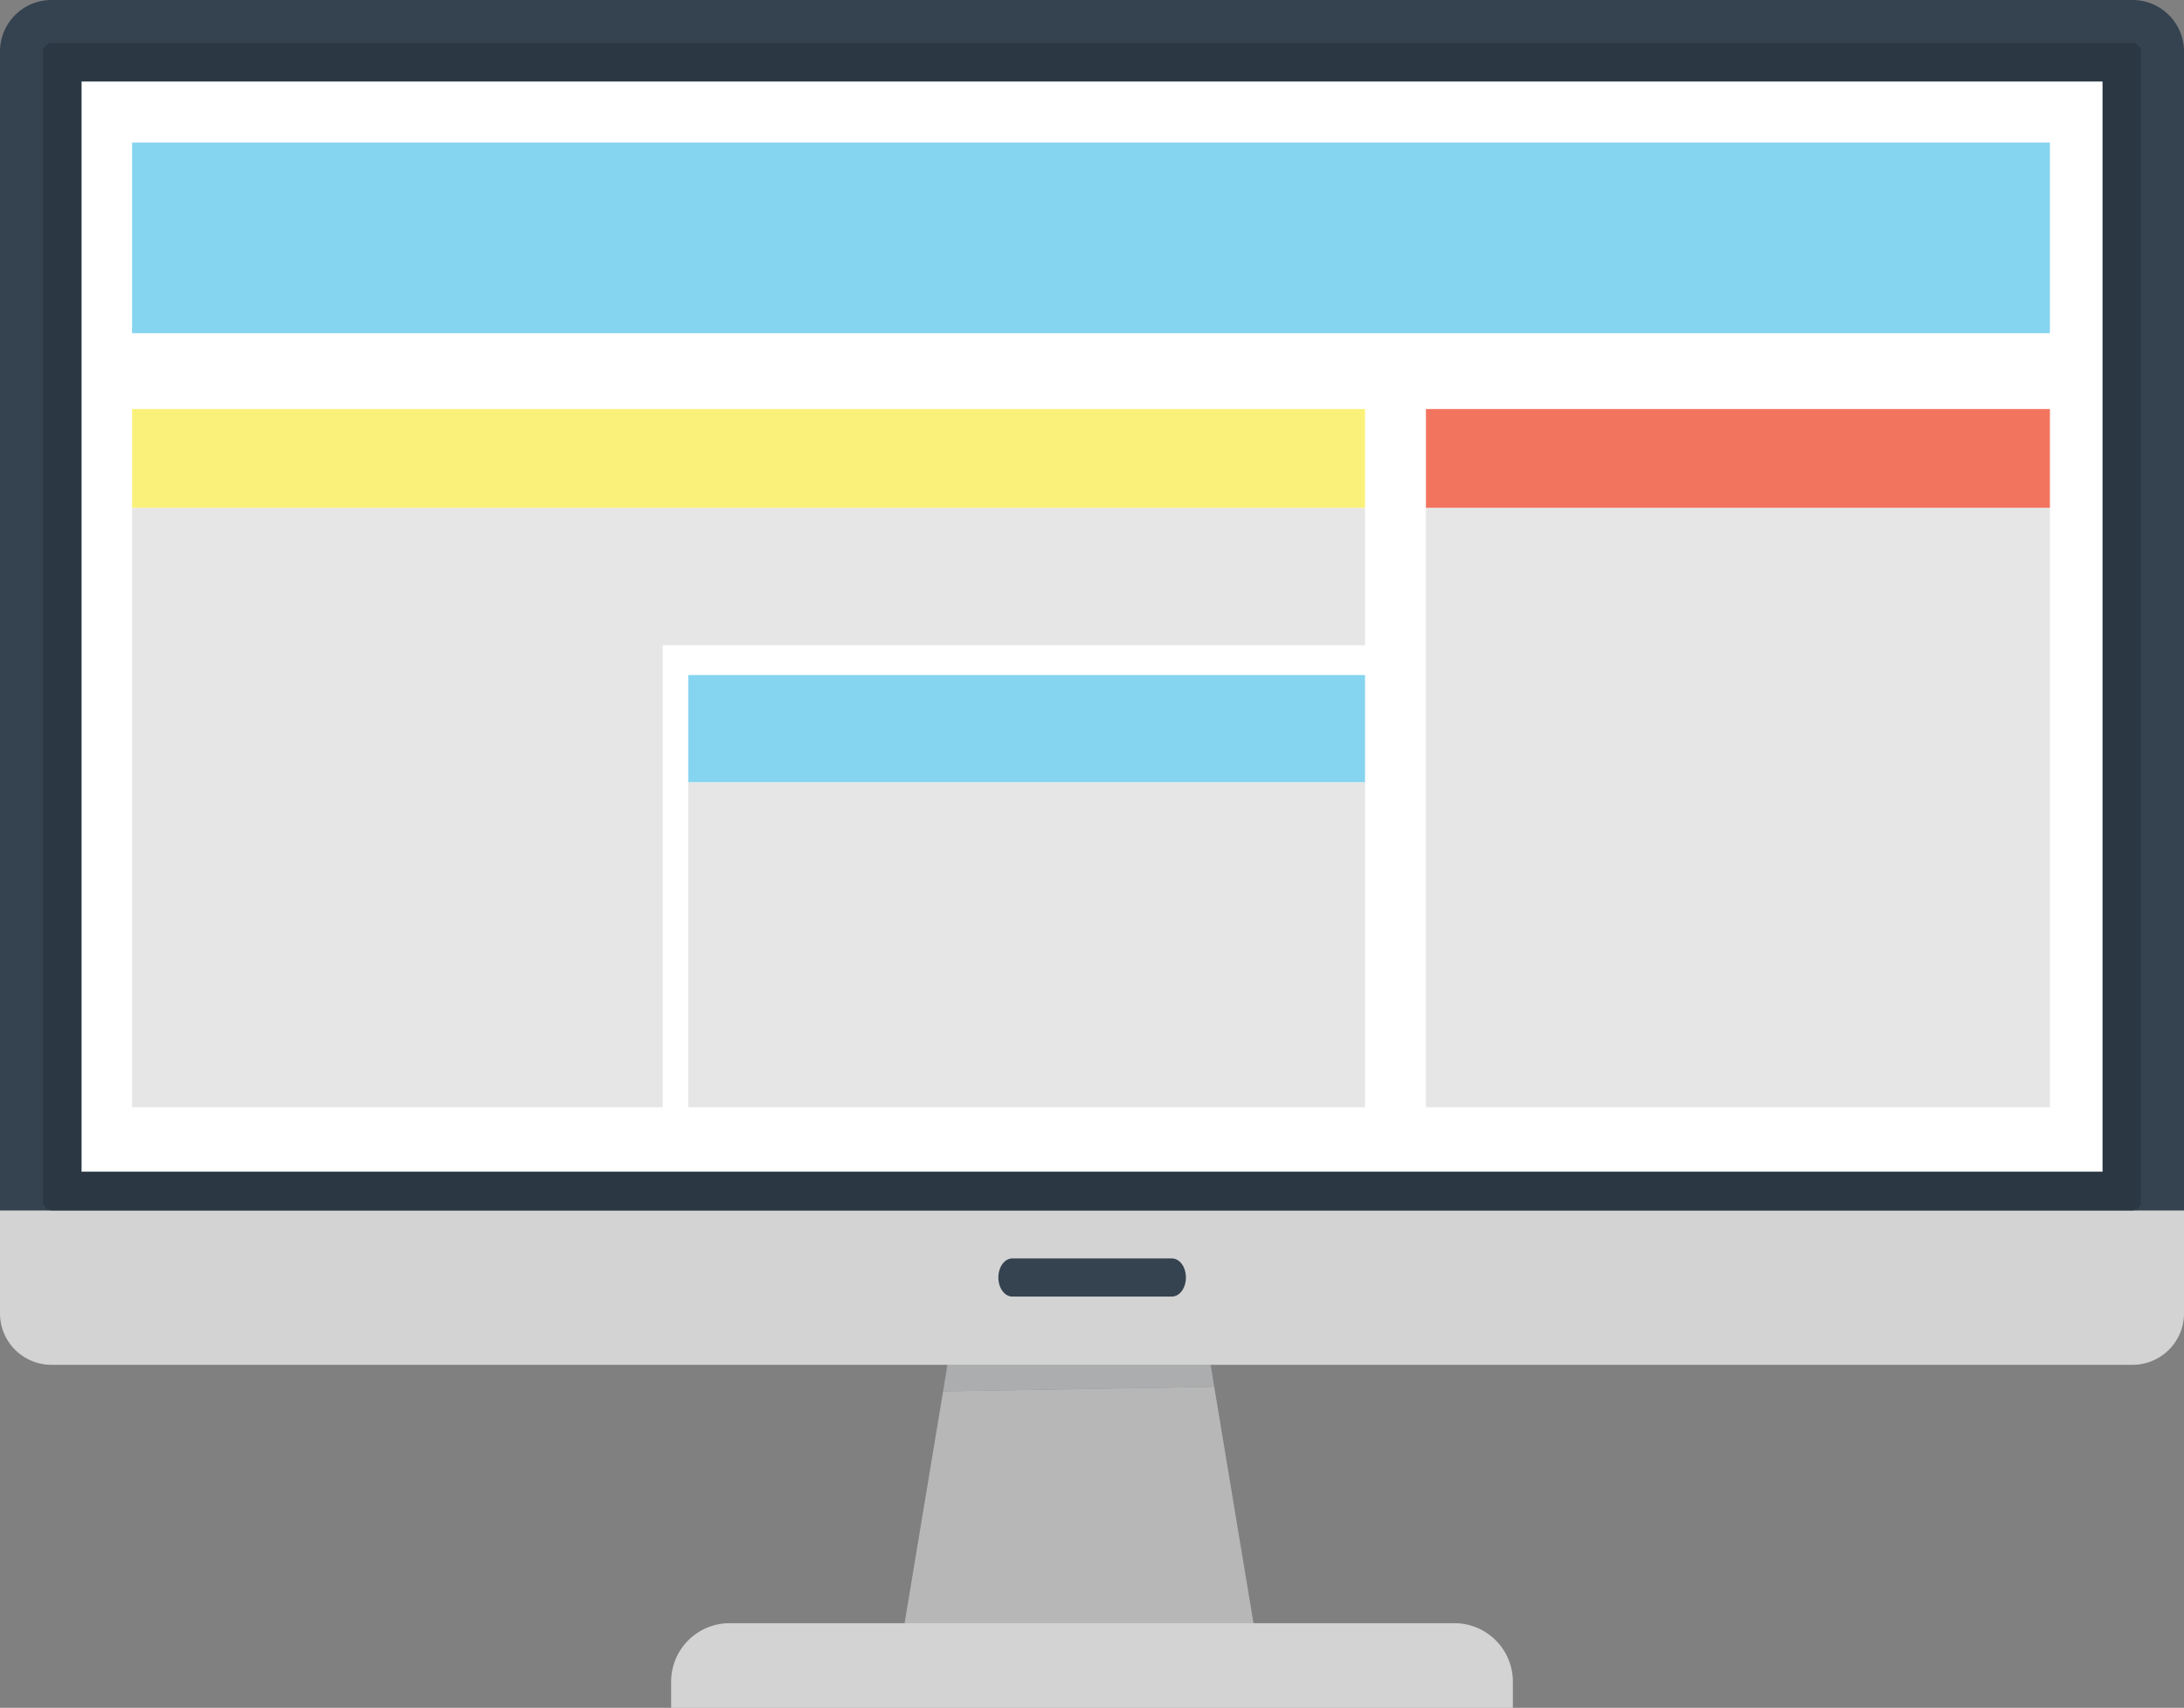 <svg id="Layer_1" data-name="Layer 1" xmlns="http://www.w3.org/2000/svg" viewBox="0 0 862.16 674.14"><rect x="0" y="0" width="862.16" height="674.14" fill="#808080" stroke="none"/><defs><style>.cls-1{fill:#abadaf;}.cls-2{fill:#b7b7b7;}.cls-3{fill:#d3d3d3;}.cls-4{fill:#354350;}.cls-5{fill:#2b3844;}.cls-6{fill:#fff;}.cls-7{fill:#85d4f0;}.cls-8{fill:#f3745e;}.cls-9{fill:#e6e6e6;}.cls-10{fill:#faf17a;}</style></defs><title>computer</title><polygon class="cls-1" points="374 538.73 477.92 538.73 479.33 547.4 372.3 549.2 374 538.73"/><polygon class="cls-2" points="355.29 651.63 372.3 549.2 479.33 547.4 496.64 651.63 355.29 651.63"/><path class="cls-3" d="M952.77,537.63v40.66a20.33,20.33,0,0,1-20.34,20.31H110.91A20.31,20.31,0,0,1,90.6,578.29V537.63Z" transform="translate(-90.6 -59.86)"/><path class="cls-4" d="M90.6,80.18a20.33,20.33,0,0,1,20.31-20.32H932.43a20.35,20.35,0,0,1,20.34,20.32V537.63H90.6Z" transform="translate(-90.6 -59.86)"/><path class="cls-5" d="M932.43,537.63a3.38,3.38,0,0,0,3.4-3.39V80.18a3.37,3.37,0,0,0-3.4-3.36H110.91a3.36,3.36,0,0,0-3.36,3.36V534.24a3.37,3.37,0,0,0,3.36,3.39Z" transform="translate(-90.6 -59.86)"/><rect class="cls-6" x="32.2" y="32.18" width="797.8" height="430.32"/><path class="cls-3" d="M355.54,723.71a23.11,23.11,0,0,1,23.12-23.12H664.75a23.1,23.1,0,0,1,23.07,23.12V734H355.54Z" transform="translate(-90.6 -59.86)"/><rect class="cls-7" x="52.14" y="56.28" width="757.08" height="75.24"/><rect class="cls-8" x="562.9" y="161.46" width="246.32" height="39.08"/><rect class="cls-9" x="562.9" y="200.54" width="246.32" height="236.56"/><rect class="cls-7" x="271.69" y="266.46" width="267.17" height="42.38"/><rect class="cls-9" x="271.69" y="308.84" width="267.17" height="128.26"/><rect class="cls-10" x="52.14" y="161.46" width="486.72" height="39.08"/><polygon class="cls-9" points="538.86 200.54 538.86 254.68 261.58 254.68 261.58 437.1 52.14 437.1 52.14 200.54 538.86 200.54"/><path class="cls-4" d="M558.75,564.13c0,4.13-2.44,7.53-5.54,7.53h-63c-3.05,0-5.5-3.4-5.5-7.53h0c0-4.17,2.45-7.52,5.5-7.52h63c3.1,0,5.54,3.35,5.54,7.52Z" transform="translate(-90.6 -59.86)"/></svg>